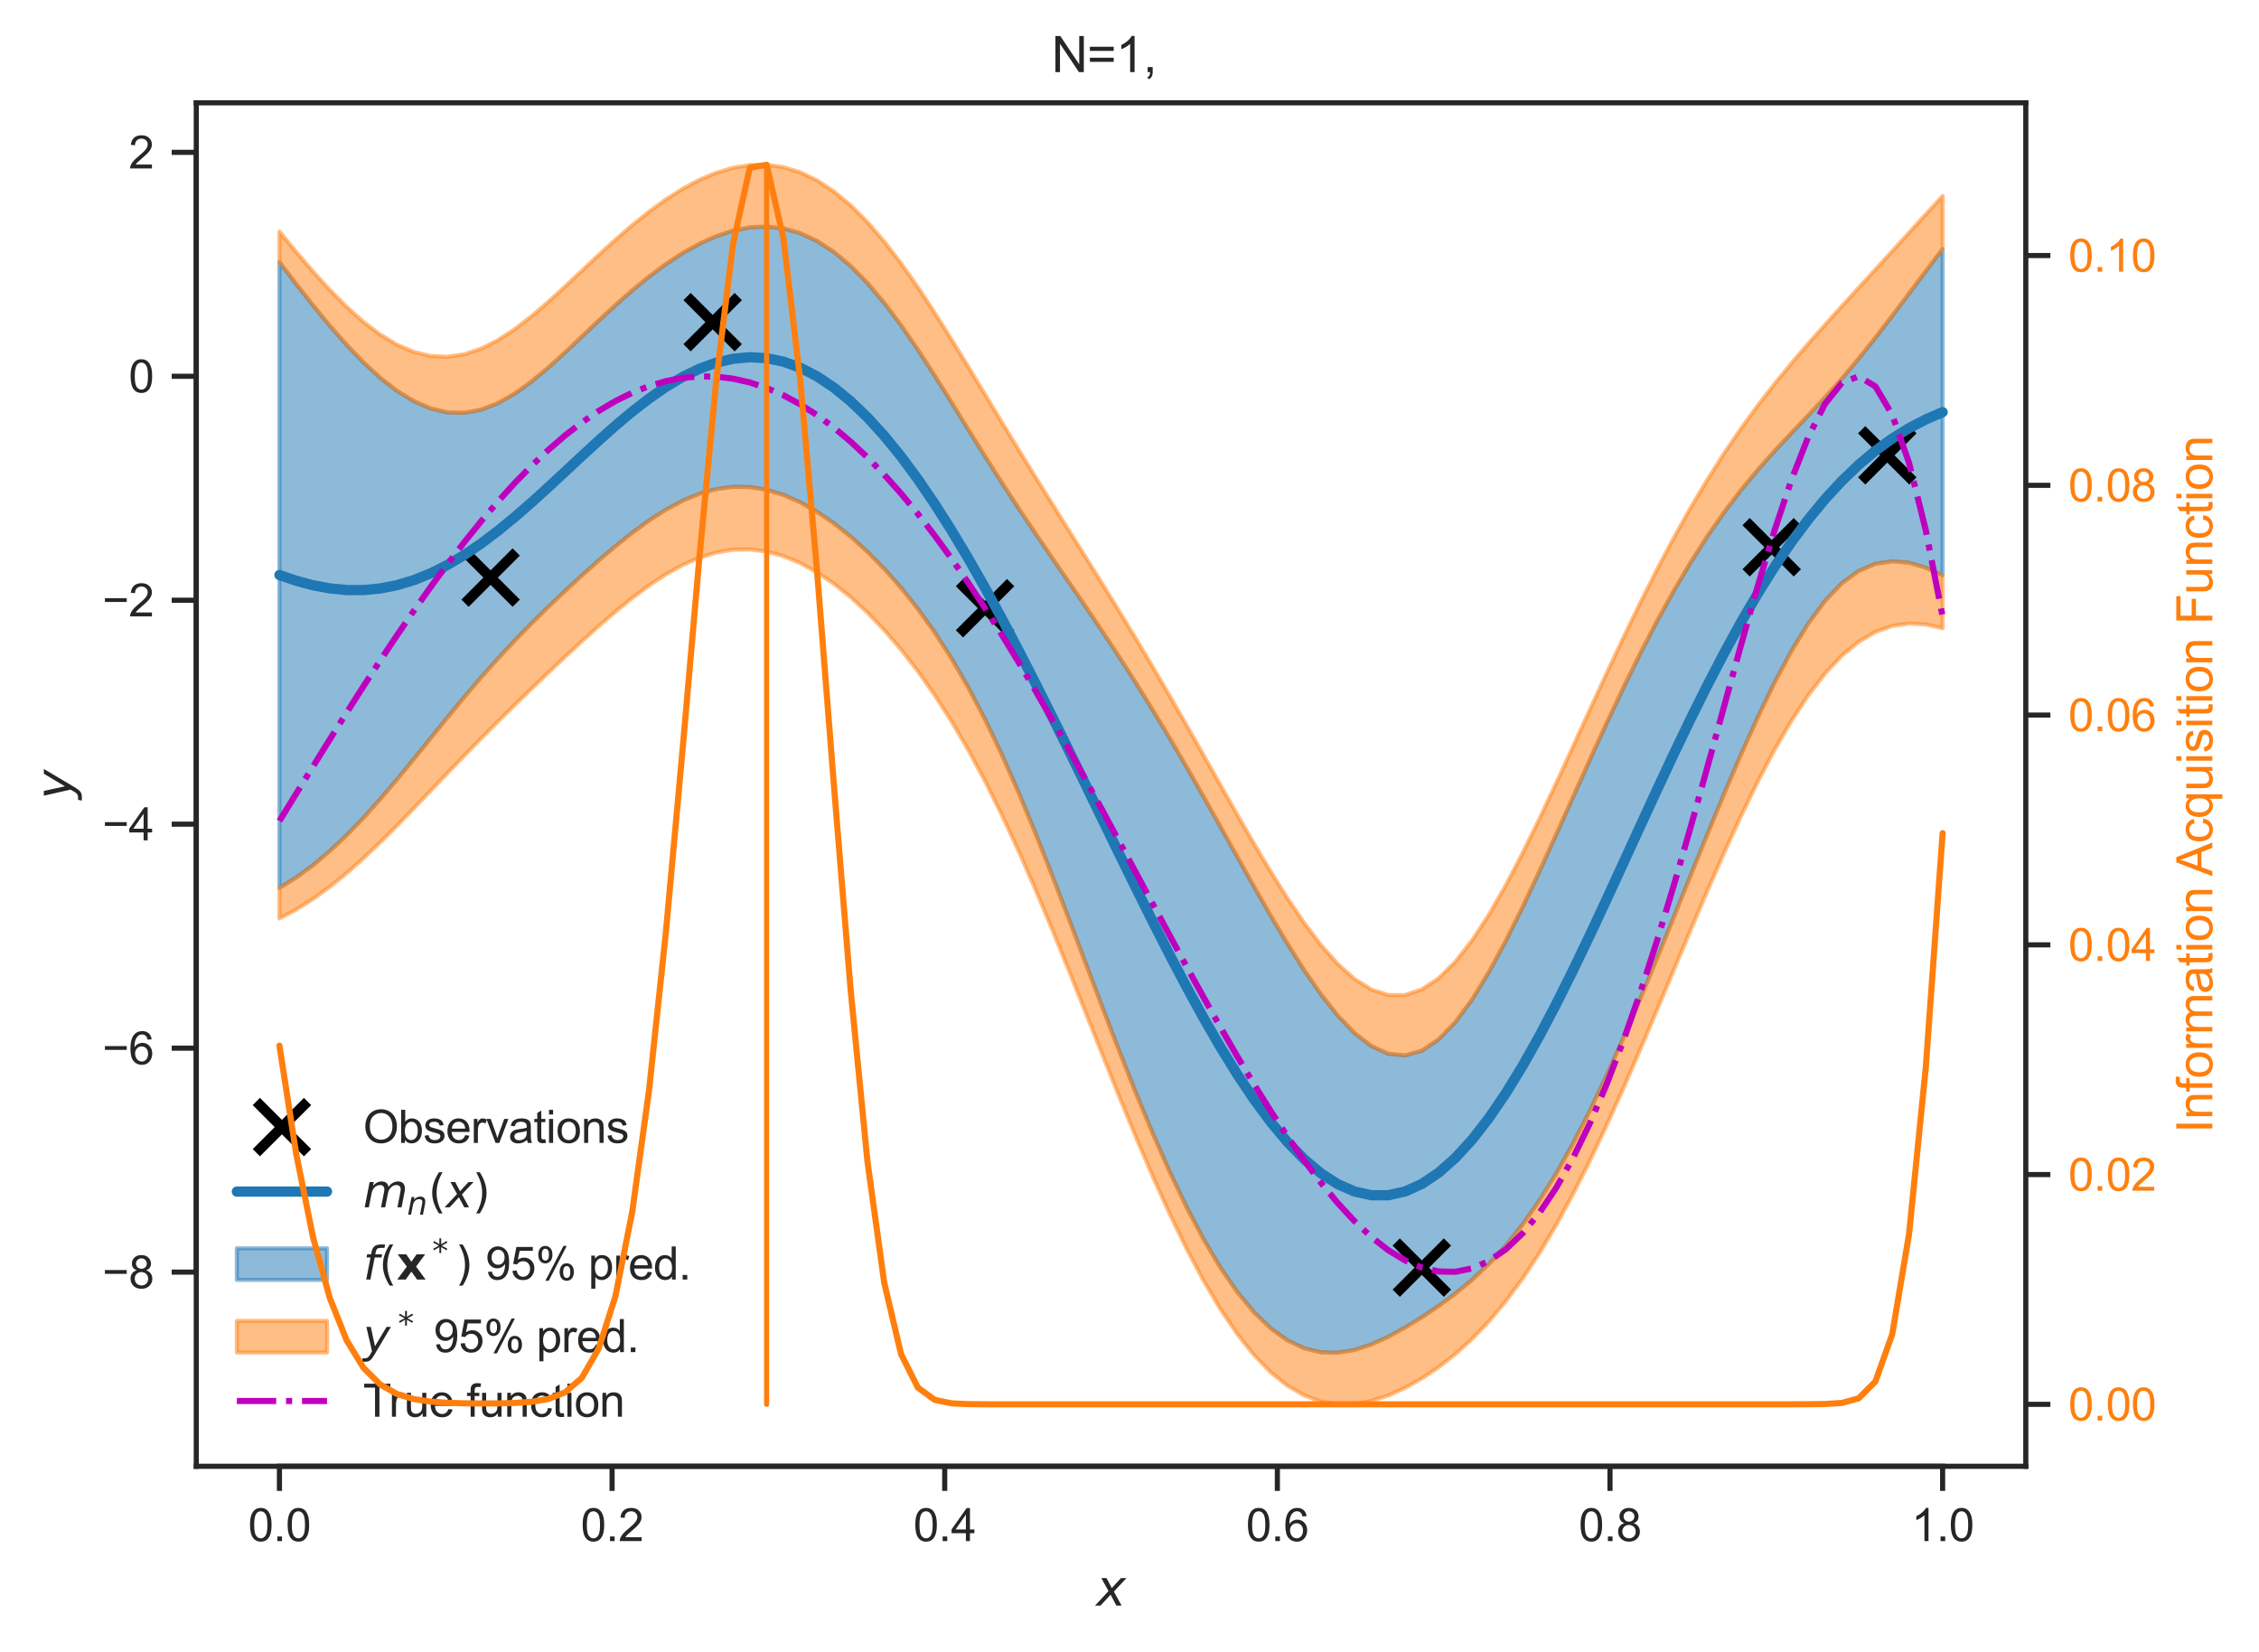 <?xml version="1.0" encoding="utf-8" standalone="no"?>
<!DOCTYPE svg PUBLIC "-//W3C//DTD SVG 1.1//EN"
  "http://www.w3.org/Graphics/SVG/1.1/DTD/svg11.dtd">
<svg xmlns:xlink="http://www.w3.org/1999/xlink" width="440.955pt" height="322.511pt" viewBox="0 0 440.955 322.511" xmlns="http://www.w3.org/2000/svg" version="1.1">
 <defs>
  <style type="text/css">*{stroke-linejoin: round; stroke-linecap: butt}</style>
 </defs>
 <g id="figure_1">
  <g id="patch_1">
   <path d="M 0 322.511 
L 440.955 322.511 
L 440.955 0 
L 0 0 
z
" style="fill: #ffffff"/>
  </g>
  <g id="axes_1">
   <g id="patch_2">
    <path d="M 38.313 286.183 
L 395.433 286.183 
L 395.433 20.072 
L 38.313 20.072 
z
" style="fill: #ffffff"/>
   </g>
   <g id="matplotlib.axis_1">
    <g id="xtick_1">
     <g id="line2d_1">
      <defs>
       <path id="me31b674ffe" d="M 0 0 
L 0 4.8 
" style="stroke: #262626"/>
      </defs>
      <g>
       <use xlink:href="#me31b674ffe" x="54.546" y="286.183" style="fill: #262626; stroke: #262626"/>
      </g>
     </g>
     <g id="text_1">
      <!-- 0.0 -->
      <g style="fill: #262626" transform="translate(48.43 300.782) scale(0.088 -0.088)">
       <defs>
        <path id="ArialMT-30" d="M 266 2259 
Q 266 3072 433 3567 
Q 600 4063 929 4331 
Q 1259 4600 1759 4600 
Q 2128 4600 2406 4451 
Q 2684 4303 2865 4023 
Q 3047 3744 3150 3342 
Q 3253 2941 3253 2259 
Q 3253 1453 3087 958 
Q 2922 463 2592 192 
Q 2263 -78 1759 -78 
Q 1097 -78 719 397 
Q 266 969 266 2259 
z
M 844 2259 
Q 844 1131 1108 757 
Q 1372 384 1759 384 
Q 2147 384 2411 759 
Q 2675 1134 2675 2259 
Q 2675 3391 2411 3762 
Q 2147 4134 1753 4134 
Q 1366 4134 1134 3806 
Q 844 3388 844 2259 
z
" transform="scale(0.016)"/>
        <path id="ArialMT-2e" d="M 581 0 
L 581 641 
L 1222 641 
L 1222 0 
L 581 0 
z
" transform="scale(0.016)"/>
       </defs>
       <use xlink:href="#ArialMT-30"/>
       <use xlink:href="#ArialMT-2e" x="55.615"/>
       <use xlink:href="#ArialMT-30" x="83.398"/>
      </g>
     </g>
    </g>
    <g id="xtick_2">
     <g id="line2d_2">
      <g>
       <use xlink:href="#me31b674ffe" x="119.477" y="286.183" style="fill: #262626; stroke: #262626"/>
      </g>
     </g>
     <g id="text_2">
      <!-- 0.2 -->
      <g style="fill: #262626" transform="translate(113.361 300.782) scale(0.088 -0.088)">
       <defs>
        <path id="ArialMT-32" d="M 3222 541 
L 3222 0 
L 194 0 
Q 188 203 259 391 
Q 375 700 629 1000 
Q 884 1300 1366 1694 
Q 2113 2306 2375 2664 
Q 2638 3022 2638 3341 
Q 2638 3675 2398 3904 
Q 2159 4134 1775 4134 
Q 1369 4134 1125 3890 
Q 881 3647 878 3216 
L 300 3275 
Q 359 3922 746 4261 
Q 1134 4600 1788 4600 
Q 2447 4600 2831 4234 
Q 3216 3869 3216 3328 
Q 3216 3053 3103 2787 
Q 2991 2522 2730 2228 
Q 2469 1934 1863 1422 
Q 1356 997 1212 845 
Q 1069 694 975 541 
L 3222 541 
z
" transform="scale(0.016)"/>
       </defs>
       <use xlink:href="#ArialMT-30"/>
       <use xlink:href="#ArialMT-2e" x="55.615"/>
       <use xlink:href="#ArialMT-32" x="83.398"/>
      </g>
     </g>
    </g>
    <g id="xtick_3">
     <g id="line2d_3">
      <g>
       <use xlink:href="#me31b674ffe" x="184.407" y="286.183" style="fill: #262626; stroke: #262626"/>
      </g>
     </g>
     <g id="text_3">
      <!-- 0.4 -->
      <g style="fill: #262626" transform="translate(178.291 300.782) scale(0.088 -0.088)">
       <defs>
        <path id="ArialMT-34" d="M 2069 0 
L 2069 1097 
L 81 1097 
L 81 1613 
L 2172 4581 
L 2631 4581 
L 2631 1613 
L 3250 1613 
L 3250 1097 
L 2631 1097 
L 2631 0 
L 2069 0 
z
M 2069 1613 
L 2069 3678 
L 634 1613 
L 2069 1613 
z
" transform="scale(0.016)"/>
       </defs>
       <use xlink:href="#ArialMT-30"/>
       <use xlink:href="#ArialMT-2e" x="55.615"/>
       <use xlink:href="#ArialMT-34" x="83.398"/>
      </g>
     </g>
    </g>
    <g id="xtick_4">
     <g id="line2d_4">
      <g>
       <use xlink:href="#me31b674ffe" x="249.338" y="286.183" style="fill: #262626; stroke: #262626"/>
      </g>
     </g>
     <g id="text_4">
      <!-- 0.6 -->
      <g style="fill: #262626" transform="translate(243.222 300.782) scale(0.088 -0.088)">
       <defs>
        <path id="ArialMT-36" d="M 3184 3459 
L 2625 3416 
Q 2550 3747 2413 3897 
Q 2184 4138 1850 4138 
Q 1581 4138 1378 3988 
Q 1113 3794 959 3422 
Q 806 3050 800 2363 
Q 1003 2672 1297 2822 
Q 1591 2972 1913 2972 
Q 2475 2972 2870 2558 
Q 3266 2144 3266 1488 
Q 3266 1056 3080 686 
Q 2894 316 2569 119 
Q 2244 -78 1831 -78 
Q 1128 -78 684 439 
Q 241 956 241 2144 
Q 241 3472 731 4075 
Q 1159 4600 1884 4600 
Q 2425 4600 2770 4297 
Q 3116 3994 3184 3459 
z
M 888 1484 
Q 888 1194 1011 928 
Q 1134 663 1356 523 
Q 1578 384 1822 384 
Q 2178 384 2434 671 
Q 2691 959 2691 1453 
Q 2691 1928 2437 2201 
Q 2184 2475 1800 2475 
Q 1419 2475 1153 2201 
Q 888 1928 888 1484 
z
" transform="scale(0.016)"/>
       </defs>
       <use xlink:href="#ArialMT-30"/>
       <use xlink:href="#ArialMT-2e" x="55.615"/>
       <use xlink:href="#ArialMT-36" x="83.398"/>
      </g>
     </g>
    </g>
    <g id="xtick_5">
     <g id="line2d_5">
      <g>
       <use xlink:href="#me31b674ffe" x="314.269" y="286.183" style="fill: #262626; stroke: #262626"/>
      </g>
     </g>
     <g id="text_5">
      <!-- 0.8 -->
      <g style="fill: #262626" transform="translate(308.153 300.782) scale(0.088 -0.088)">
       <defs>
        <path id="ArialMT-38" d="M 1131 2484 
Q 781 2613 612 2850 
Q 444 3088 444 3419 
Q 444 3919 803 4259 
Q 1163 4600 1759 4600 
Q 2359 4600 2725 4251 
Q 3091 3903 3091 3403 
Q 3091 3084 2923 2848 
Q 2756 2613 2416 2484 
Q 2838 2347 3058 2040 
Q 3278 1734 3278 1309 
Q 3278 722 2862 322 
Q 2447 -78 1769 -78 
Q 1091 -78 675 323 
Q 259 725 259 1325 
Q 259 1772 486 2073 
Q 713 2375 1131 2484 
z
M 1019 3438 
Q 1019 3113 1228 2906 
Q 1438 2700 1772 2700 
Q 2097 2700 2305 2904 
Q 2513 3109 2513 3406 
Q 2513 3716 2298 3927 
Q 2084 4138 1766 4138 
Q 1444 4138 1231 3931 
Q 1019 3725 1019 3438 
z
M 838 1322 
Q 838 1081 952 856 
Q 1066 631 1291 507 
Q 1516 384 1775 384 
Q 2178 384 2440 643 
Q 2703 903 2703 1303 
Q 2703 1709 2433 1975 
Q 2163 2241 1756 2241 
Q 1359 2241 1098 1978 
Q 838 1716 838 1322 
z
" transform="scale(0.016)"/>
       </defs>
       <use xlink:href="#ArialMT-30"/>
       <use xlink:href="#ArialMT-2e" x="55.615"/>
       <use xlink:href="#ArialMT-38" x="83.398"/>
      </g>
     </g>
    </g>
    <g id="xtick_6">
     <g id="line2d_6">
      <g>
       <use xlink:href="#me31b674ffe" x="379.2" y="286.183" style="fill: #262626; stroke: #262626"/>
      </g>
     </g>
     <g id="text_6">
      <!-- 1.0 -->
      <g style="fill: #262626" transform="translate(373.084 300.782) scale(0.088 -0.088)">
       <defs>
        <path id="ArialMT-31" d="M 2384 0 
L 1822 0 
L 1822 3584 
Q 1619 3391 1289 3197 
Q 959 3003 697 2906 
L 697 3450 
Q 1169 3672 1522 3987 
Q 1875 4303 2022 4600 
L 2384 4600 
L 2384 0 
z
" transform="scale(0.016)"/>
       </defs>
       <use xlink:href="#ArialMT-31"/>
       <use xlink:href="#ArialMT-2e" x="55.615"/>
       <use xlink:href="#ArialMT-30" x="83.398"/>
      </g>
     </g>
    </g>
    <g id="text_7">
     <!-- $x$ -->
     <g style="fill: #262626" transform="translate(213.993 313.403) scale(0.096 -0.096)">
      <defs>
       <path id="DejaVuSans-Oblique-78" d="M 3841 3500 
L 2234 1784 
L 3219 0 
L 2559 0 
L 1819 1388 
L 531 0 
L -166 0 
L 1556 1844 
L 641 3500 
L 1300 3500 
L 1972 2234 
L 3144 3500 
L 3841 3500 
z
" transform="scale(0.016)"/>
      </defs>
      <use xlink:href="#DejaVuSans-Oblique-78" transform="translate(0 0.312)"/>
     </g>
    </g>
   </g>
   <g id="matplotlib.axis_2">
    <g id="ytick_1">
     <g id="line2d_7">
      <defs>
       <path id="m7789e97da2" d="M 0 0 
L -4.8 0 
" style="stroke: #262626"/>
      </defs>
      <g>
       <use xlink:href="#m7789e97da2" x="38.313" y="248.28" style="fill: #262626; stroke: #262626"/>
      </g>
     </g>
     <g id="text_8">
      <!-- −8 -->
      <g style="fill: #262626" transform="translate(19.98 251.43) scale(0.088 -0.088)">
       <defs>
        <path id="ArialMT-2212" d="M 3381 1997 
L 356 1997 
L 356 2522 
L 3381 2522 
L 3381 1997 
z
" transform="scale(0.016)"/>
       </defs>
       <use xlink:href="#ArialMT-2212"/>
       <use xlink:href="#ArialMT-38" x="58.398"/>
      </g>
     </g>
    </g>
    <g id="ytick_2">
     <g id="line2d_8">
      <g>
       <use xlink:href="#m7789e97da2" x="38.313" y="204.57" style="fill: #262626; stroke: #262626"/>
      </g>
     </g>
     <g id="text_9">
      <!-- −6 -->
      <g style="fill: #262626" transform="translate(19.98 207.72) scale(0.088 -0.088)">
       <use xlink:href="#ArialMT-2212"/>
       <use xlink:href="#ArialMT-36" x="58.398"/>
      </g>
     </g>
    </g>
    <g id="ytick_3">
     <g id="line2d_9">
      <g>
       <use xlink:href="#m7789e97da2" x="38.313" y="160.86" style="fill: #262626; stroke: #262626"/>
      </g>
     </g>
     <g id="text_10">
      <!-- −4 -->
      <g style="fill: #262626" transform="translate(19.98 164.01) scale(0.088 -0.088)">
       <use xlink:href="#ArialMT-2212"/>
       <use xlink:href="#ArialMT-34" x="58.398"/>
      </g>
     </g>
    </g>
    <g id="ytick_4">
     <g id="line2d_10">
      <g>
       <use xlink:href="#m7789e97da2" x="38.313" y="117.15" style="fill: #262626; stroke: #262626"/>
      </g>
     </g>
     <g id="text_11">
      <!-- −2 -->
      <g style="fill: #262626" transform="translate(19.98 120.3) scale(0.088 -0.088)">
       <use xlink:href="#ArialMT-2212"/>
       <use xlink:href="#ArialMT-32" x="58.398"/>
      </g>
     </g>
    </g>
    <g id="ytick_5">
     <g id="line2d_11">
      <g>
       <use xlink:href="#m7789e97da2" x="38.313" y="73.44" style="fill: #262626; stroke: #262626"/>
      </g>
     </g>
     <g id="text_12">
      <!-- 0 -->
      <g style="fill: #262626" transform="translate(25.119 76.59) scale(0.088 -0.088)">
       <use xlink:href="#ArialMT-30"/>
      </g>
     </g>
    </g>
    <g id="ytick_6">
     <g id="line2d_12">
      <g>
       <use xlink:href="#m7789e97da2" x="38.313" y="29.73" style="fill: #262626; stroke: #262626"/>
      </g>
     </g>
     <g id="text_13">
      <!-- 2 -->
      <g style="fill: #262626" transform="translate(25.119 32.88) scale(0.088 -0.088)">
       <use xlink:href="#ArialMT-32"/>
      </g>
     </g>
    </g>
    <g id="text_14">
     <!-- $y$ -->
     <g style="fill: #262626" transform="translate(13.963 156.007) rotate(-90) scale(0.096 -0.096)">
      <defs>
       <path id="DejaVuSans-Oblique-79" d="M 1588 -325 
Q 1188 -997 936 -1164 
Q 684 -1331 294 -1331 
L -159 -1331 
L -63 -850 
L 269 -850 
Q 509 -850 678 -719 
Q 847 -588 1056 -206 
L 1234 128 
L 459 3500 
L 1069 3500 
L 1650 819 
L 3256 3500 
L 3859 3500 
L 1588 -325 
z
" transform="scale(0.016)"/>
      </defs>
      <use xlink:href="#DejaVuSans-Oblique-79" transform="translate(0 0.312)"/>
     </g>
    </g>
   </g>
   <g id="PolyCollection_1">
    <defs>
     <path id="m34537de628" d="M 54.546 -271.343 
L 54.546 -149.218 
L 57.825 -151.252 
L 61.104 -153.653 
L 64.384 -156.41 
L 67.663 -159.501 
L 70.942 -162.892 
L 74.222 -166.54 
L 77.501 -170.39 
L 80.78 -174.376 
L 84.06 -178.429 
L 87.339 -182.475 
L 90.618 -186.446 
L 93.898 -190.287 
L 97.177 -193.968 
L 100.456 -197.479 
L 103.736 -200.834 
L 107.015 -204.058 
L 110.294 -207.174 
L 113.574 -210.195 
L 116.853 -213.114 
L 120.132 -215.905 
L 123.412 -218.526 
L 126.691 -220.922 
L 129.97 -223.031 
L 133.25 -224.791 
L 136.529 -226.148 
L 139.808 -227.059 
L 143.088 -227.496 
L 146.367 -227.447 
L 149.646 -226.917 
L 152.926 -225.921 
L 156.205 -224.484 
L 159.484 -222.634 
L 162.764 -220.395 
L 166.043 -217.79 
L 169.322 -214.828 
L 172.602 -211.507 
L 175.881 -207.808 
L 179.16 -203.697 
L 182.44 -199.125 
L 185.719 -194.036 
L 188.998 -188.377 
L 192.278 -182.117 
L 195.557 -175.254 
L 198.837 -167.829 
L 202.116 -159.919 
L 205.395 -151.632 
L 208.675 -143.095 
L 211.954 -134.438 
L 215.233 -125.795 
L 218.513 -117.292 
L 221.792 -109.047 
L 225.071 -101.171 
L 228.351 -93.763 
L 231.63 -86.913 
L 234.909 -80.696 
L 238.189 -75.179 
L 241.468 -70.413 
L 244.747 -66.436 
L 248.027 -63.268 
L 251.306 -60.916 
L 254.585 -59.364 
L 257.865 -58.578 
L 261.144 -58.499 
L 264.423 -59.048 
L 267.703 -60.124 
L 270.982 -61.613 
L 274.261 -63.405 
L 277.541 -65.42 
L 280.82 -67.625 
L 284.099 -70.047 
L 287.379 -72.759 
L 290.658 -75.854 
L 293.937 -79.419 
L 297.217 -83.524 
L 300.496 -88.208 
L 303.775 -93.484 
L 307.055 -99.339 
L 310.334 -105.737 
L 313.613 -112.624 
L 316.893 -119.933 
L 320.172 -127.582 
L 323.451 -135.482 
L 326.731 -143.539 
L 330.01 -151.653 
L 333.289 -159.72 
L 336.569 -167.635 
L 339.848 -175.287 
L 343.127 -182.559 
L 346.407 -189.327 
L 349.686 -195.456 
L 352.965 -200.806 
L 356.245 -205.245 
L 359.524 -208.679 
L 362.803 -211.077 
L 366.083 -212.476 
L 369.362 -212.969 
L 372.641 -212.677 
L 375.921 -211.721 
L 379.2 -210.214 
L 379.2 -273.924 
L 379.2 -273.924 
L 375.921 -269.587 
L 372.641 -265.216 
L 369.362 -260.865 
L 366.083 -256.603 
L 362.803 -252.5 
L 359.524 -248.608 
L 356.245 -244.935 
L 352.965 -241.43 
L 349.686 -237.988 
L 346.407 -234.487 
L 343.127 -230.808 
L 339.848 -226.853 
L 336.569 -222.552 
L 333.289 -217.857 
L 330.01 -212.747 
L 326.731 -207.214 
L 323.451 -201.273 
L 320.172 -194.951 
L 316.893 -188.292 
L 313.613 -181.353 
L 310.334 -174.205 
L 307.055 -166.936 
L 303.775 -159.645 
L 300.496 -152.447 
L 297.217 -145.474 
L 293.937 -138.875 
L 290.658 -132.813 
L 287.379 -127.466 
L 284.099 -123.018 
L 280.82 -119.635 
L 277.541 -117.45 
L 274.261 -116.525 
L 270.982 -116.848 
L 267.703 -118.336 
L 264.423 -120.86 
L 261.144 -124.271 
L 257.865 -128.413 
L 254.585 -133.141 
L 251.306 -138.316 
L 248.027 -143.817 
L 244.747 -149.532 
L 241.468 -155.363 
L 238.189 -161.227 
L 234.909 -167.055 
L 231.63 -172.791 
L 228.351 -178.394 
L 225.071 -183.84 
L 221.792 -189.117 
L 218.513 -194.23 
L 215.233 -199.197 
L 211.954 -204.05 
L 208.675 -208.832 
L 205.395 -213.596 
L 202.116 -218.397 
L 198.837 -223.287 
L 195.557 -228.301 
L 192.278 -233.448 
L 188.998 -238.699 
L 185.719 -243.988 
L 182.44 -249.215 
L 179.16 -254.267 
L 175.881 -259.027 
L 172.602 -263.39 
L 169.322 -267.27 
L 166.043 -270.602 
L 162.764 -273.344 
L 159.484 -275.477 
L 156.205 -277 
L 152.926 -277.929 
L 149.646 -278.294 
L 146.367 -278.133 
L 143.088 -277.49 
L 139.808 -276.409 
L 136.529 -274.934 
L 133.25 -273.103 
L 129.97 -270.952 
L 126.691 -268.517 
L 123.412 -265.833 
L 120.132 -262.947 
L 116.853 -259.915 
L 113.574 -256.808 
L 110.294 -253.716 
L 107.015 -250.747 
L 103.736 -248.022 
L 100.456 -245.67 
L 97.177 -243.812 
L 93.898 -242.545 
L 90.618 -241.938 
L 87.339 -242.021 
L 84.06 -242.787 
L 80.78 -244.204 
L 77.501 -246.22 
L 74.222 -248.772 
L 70.942 -251.789 
L 67.663 -255.199 
L 64.384 -258.929 
L 61.104 -262.908 
L 57.825 -267.067 
L 54.546 -271.343 
z
" style="stroke: #1f77b4; stroke-opacity: 0.5; stroke-width: 0.8"/>
    </defs>
    <g clip-path="url(#pe29ab7b845)">
     <use xlink:href="#m34537de628" x="0" y="322.511" style="fill: #1f77b4; fill-opacity: 0.5; stroke: #1f77b4; stroke-opacity: 0.5; stroke-width: 0.8"/>
    </g>
   </g>
   <g id="PolyCollection_2">
    <defs>
     <path id="m3f9d63df68" d="M 54.546 -149.218 
L 54.546 -143.252 
L 57.825 -144.992 
L 61.104 -147.056 
L 64.384 -149.431 
L 67.663 -152.089 
L 70.942 -154.996 
L 74.222 -158.111 
L 77.501 -161.382 
L 80.78 -164.757 
L 84.06 -168.185 
L 87.339 -171.619 
L 90.618 -175.024 
L 93.898 -178.378 
L 97.177 -181.67 
L 100.456 -184.902 
L 103.736 -188.084 
L 107.015 -191.219 
L 110.294 -194.31 
L 113.574 -197.343 
L 116.853 -200.295 
L 120.132 -203.129 
L 123.412 -205.797 
L 126.691 -208.243 
L 129.97 -210.408 
L 133.25 -212.236 
L 136.529 -213.673 
L 139.808 -214.679 
L 143.088 -215.223 
L 146.367 -215.287 
L 149.646 -214.868 
L 152.926 -213.972 
L 156.205 -212.615 
L 159.484 -210.815 
L 162.764 -208.593 
L 166.043 -205.966 
L 169.322 -202.947 
L 172.602 -199.538 
L 175.881 -195.734 
L 179.16 -191.518 
L 182.44 -186.867 
L 185.719 -181.755 
L 188.998 -176.158 
L 192.278 -170.061 
L 195.557 -163.467 
L 198.837 -156.402 
L 202.116 -148.919 
L 205.395 -141.092 
L 208.675 -133.015 
L 211.954 -124.796 
L 215.233 -116.548 
L 218.513 -108.389 
L 221.792 -100.43 
L 225.071 -92.779 
L 228.351 -85.534 
L 231.63 -78.783 
L 234.909 -72.605 
L 238.189 -67.063 
L 241.468 -62.209 
L 244.747 -58.079 
L 248.027 -54.693 
L 251.306 -52.056 
L 254.585 -50.155 
L 257.865 -48.959 
L 261.144 -48.423 
L 264.423 -48.489 
L 267.703 -49.088 
L 270.982 -50.154 
L 274.261 -51.629 
L 277.541 -53.474 
L 280.82 -55.676 
L 284.099 -58.248 
L 287.379 -61.223 
L 290.658 -64.643 
L 293.937 -68.552 
L 297.217 -72.982 
L 300.496 -77.95 
L 303.775 -83.454 
L 307.055 -89.473 
L 310.334 -95.969 
L 313.613 -102.885 
L 316.893 -110.152 
L 320.172 -117.69 
L 323.451 -125.408 
L 326.731 -133.212 
L 330.01 -141.001 
L 333.289 -148.674 
L 336.569 -156.129 
L 339.848 -163.268 
L 343.127 -169.993 
L 346.407 -176.213 
L 349.686 -181.844 
L 352.965 -186.813 
L 356.245 -191.06 
L 359.524 -194.544 
L 362.803 -197.245 
L 366.083 -199.169 
L 369.362 -200.342 
L 372.641 -200.811 
L 375.921 -200.637 
L 379.2 -199.891 
L 379.2 -210.214 
L 379.2 -210.214 
L 375.921 -211.721 
L 372.641 -212.677 
L 369.362 -212.969 
L 366.083 -212.476 
L 362.803 -211.077 
L 359.524 -208.679 
L 356.245 -205.245 
L 352.965 -200.806 
L 349.686 -195.456 
L 346.407 -189.327 
L 343.127 -182.559 
L 339.848 -175.287 
L 336.569 -167.635 
L 333.289 -159.72 
L 330.01 -151.653 
L 326.731 -143.539 
L 323.451 -135.482 
L 320.172 -127.582 
L 316.893 -119.933 
L 313.613 -112.624 
L 310.334 -105.737 
L 307.055 -99.339 
L 303.775 -93.484 
L 300.496 -88.208 
L 297.217 -83.524 
L 293.937 -79.419 
L 290.658 -75.854 
L 287.379 -72.759 
L 284.099 -70.047 
L 280.82 -67.625 
L 277.541 -65.42 
L 274.261 -63.405 
L 270.982 -61.613 
L 267.703 -60.124 
L 264.423 -59.048 
L 261.144 -58.499 
L 257.865 -58.578 
L 254.585 -59.364 
L 251.306 -60.916 
L 248.027 -63.268 
L 244.747 -66.436 
L 241.468 -70.413 
L 238.189 -75.179 
L 234.909 -80.696 
L 231.63 -86.913 
L 228.351 -93.763 
L 225.071 -101.171 
L 221.792 -109.047 
L 218.513 -117.292 
L 215.233 -125.795 
L 211.954 -134.438 
L 208.675 -143.095 
L 205.395 -151.632 
L 202.116 -159.919 
L 198.837 -167.829 
L 195.557 -175.254 
L 192.278 -182.117 
L 188.998 -188.377 
L 185.719 -194.036 
L 182.44 -199.125 
L 179.16 -203.697 
L 175.881 -207.808 
L 172.602 -211.507 
L 169.322 -214.828 
L 166.043 -217.79 
L 162.764 -220.395 
L 159.484 -222.634 
L 156.205 -224.484 
L 152.926 -225.921 
L 149.646 -226.917 
L 146.367 -227.447 
L 143.088 -227.496 
L 139.808 -227.059 
L 136.529 -226.148 
L 133.25 -224.791 
L 129.97 -223.031 
L 126.691 -220.922 
L 123.412 -218.526 
L 120.132 -215.905 
L 116.853 -213.114 
L 113.574 -210.195 
L 110.294 -207.174 
L 107.015 -204.058 
L 103.736 -200.834 
L 100.456 -197.479 
L 97.177 -193.968 
L 93.898 -190.287 
L 90.618 -186.446 
L 87.339 -182.475 
L 84.06 -178.429 
L 80.78 -174.376 
L 77.501 -170.39 
L 74.222 -166.54 
L 70.942 -162.892 
L 67.663 -159.501 
L 64.384 -156.41 
L 61.104 -153.653 
L 57.825 -151.252 
L 54.546 -149.218 
z
" style="stroke: #ff7f0e; stroke-opacity: 0.5; stroke-width: 0.8"/>
    </defs>
    <g clip-path="url(#pe29ab7b845)">
     <use xlink:href="#m3f9d63df68" x="0" y="322.511" style="fill: #ff7f0e; fill-opacity: 0.5; stroke: #ff7f0e; stroke-opacity: 0.5; stroke-width: 0.8"/>
    </g>
   </g>
   <g id="PolyCollection_3">
    <defs>
     <path id="mb3bd473d78" d="M 54.546 -277.309 
L 54.546 -271.343 
L 57.825 -267.067 
L 61.104 -262.908 
L 64.384 -258.929 
L 67.663 -255.199 
L 70.942 -251.789 
L 74.222 -248.772 
L 77.501 -246.22 
L 80.78 -244.204 
L 84.06 -242.787 
L 87.339 -242.021 
L 90.618 -241.938 
L 93.898 -242.545 
L 97.177 -243.812 
L 100.456 -245.67 
L 103.736 -248.022 
L 107.015 -250.747 
L 110.294 -253.716 
L 113.574 -256.808 
L 116.853 -259.915 
L 120.132 -262.947 
L 123.412 -265.833 
L 126.691 -268.517 
L 129.97 -270.952 
L 133.25 -273.103 
L 136.529 -274.934 
L 139.808 -276.409 
L 143.088 -277.49 
L 146.367 -278.133 
L 149.646 -278.294 
L 152.926 -277.929 
L 156.205 -277 
L 159.484 -275.477 
L 162.764 -273.344 
L 166.043 -270.602 
L 169.322 -267.27 
L 172.602 -263.39 
L 175.881 -259.027 
L 179.16 -254.267 
L 182.44 -249.215 
L 185.719 -243.988 
L 188.998 -238.699 
L 192.278 -233.448 
L 195.557 -228.301 
L 198.837 -223.287 
L 202.116 -218.397 
L 205.395 -213.596 
L 208.675 -208.832 
L 211.954 -204.05 
L 215.233 -199.197 
L 218.513 -194.23 
L 221.792 -189.117 
L 225.071 -183.84 
L 228.351 -178.394 
L 231.63 -172.791 
L 234.909 -167.055 
L 238.189 -161.227 
L 241.468 -155.363 
L 244.747 -149.532 
L 248.027 -143.817 
L 251.306 -138.316 
L 254.585 -133.141 
L 257.865 -128.413 
L 261.144 -124.271 
L 264.423 -120.86 
L 267.703 -118.336 
L 270.982 -116.848 
L 274.261 -116.525 
L 277.541 -117.45 
L 280.82 -119.635 
L 284.099 -123.018 
L 287.379 -127.466 
L 290.658 -132.813 
L 293.937 -138.875 
L 297.217 -145.474 
L 300.496 -152.447 
L 303.775 -159.645 
L 307.055 -166.936 
L 310.334 -174.205 
L 313.613 -181.353 
L 316.893 -188.292 
L 320.172 -194.951 
L 323.451 -201.273 
L 326.731 -207.214 
L 330.01 -212.747 
L 333.289 -217.857 
L 336.569 -222.552 
L 339.848 -226.853 
L 343.127 -230.808 
L 346.407 -234.487 
L 349.686 -237.988 
L 352.965 -241.43 
L 356.245 -244.935 
L 359.524 -248.608 
L 362.803 -252.5 
L 366.083 -256.603 
L 369.362 -260.865 
L 372.641 -265.216 
L 375.921 -269.587 
L 379.2 -273.924 
L 379.2 -284.247 
L 379.2 -284.247 
L 375.921 -280.671 
L 372.641 -277.082 
L 369.362 -273.492 
L 366.083 -269.909 
L 362.803 -266.331 
L 359.524 -262.744 
L 356.245 -259.121 
L 352.965 -255.422 
L 349.686 -251.6 
L 346.407 -247.602 
L 343.127 -243.374 
L 339.848 -238.872 
L 336.569 -234.057 
L 333.289 -228.904 
L 330.01 -223.399 
L 326.731 -217.541 
L 323.451 -211.347 
L 320.172 -204.843 
L 316.893 -198.072 
L 313.613 -191.092 
L 310.334 -183.974 
L 307.055 -176.802 
L 303.775 -169.675 
L 300.496 -162.705 
L 297.217 -156.016 
L 293.937 -149.742 
L 290.658 -144.024 
L 287.379 -139.003 
L 284.099 -134.817 
L 280.82 -131.584 
L 277.541 -129.395 
L 274.261 -128.301 
L 270.982 -128.307 
L 267.703 -129.372 
L 264.423 -131.42 
L 261.144 -134.346 
L 257.865 -138.032 
L 254.585 -142.35 
L 251.306 -147.176 
L 248.027 -152.392 
L 244.747 -157.888 
L 241.468 -163.567 
L 238.189 -169.343 
L 234.909 -175.146 
L 231.63 -180.92 
L 228.351 -186.624 
L 225.071 -192.232 
L 221.792 -197.734 
L 218.513 -203.133 
L 215.233 -208.444 
L 211.954 -213.693 
L 208.675 -218.912 
L 205.395 -224.137 
L 202.116 -229.397 
L 198.837 -234.713 
L 195.557 -240.088 
L 192.278 -245.504 
L 188.998 -250.919 
L 185.719 -256.268 
L 182.44 -261.473 
L 179.16 -266.446 
L 175.881 -271.102 
L 172.602 -275.359 
L 169.322 -279.151 
L 166.043 -282.425 
L 162.764 -285.147 
L 159.484 -287.296 
L 156.205 -288.87 
L 152.926 -289.879 
L 149.646 -290.343 
L 146.367 -290.294 
L 143.088 -289.763 
L 139.808 -288.789 
L 136.529 -287.409 
L 133.25 -285.658 
L 129.97 -283.575 
L 126.691 -281.196 
L 123.412 -278.563 
L 120.132 -275.723 
L 116.853 -272.733 
L 113.574 -269.659 
L 110.294 -266.58 
L 107.015 -263.585 
L 103.736 -260.772 
L 100.456 -258.247 
L 97.177 -256.11 
L 93.898 -254.455 
L 90.618 -253.36 
L 87.339 -252.876 
L 84.06 -253.031 
L 80.78 -253.823 
L 77.501 -255.228 
L 74.222 -257.201 
L 70.942 -259.684 
L 67.663 -262.611 
L 64.384 -265.908 
L 61.104 -269.505 
L 57.825 -273.328 
L 54.546 -277.309 
z
" style="stroke: #ff7f0e; stroke-opacity: 0.5; stroke-width: 0.8"/>
    </defs>
    <g clip-path="url(#pe29ab7b845)">
     <use xlink:href="#mb3bd473d78" x="0" y="322.511" style="fill: #ff7f0e; fill-opacity: 0.5; stroke: #ff7f0e; stroke-opacity: 0.5; stroke-width: 0.8"/>
    </g>
   </g>
   <g id="line2d_13">
    <defs>
     <path id="mdd5729de50" d="M -5 5 
L 5 -5 
M -5 -5 
L 5 5 
" style="stroke: #000000; stroke-width: 2"/>
    </defs>
    <g clip-path="url(#pe29ab7b845)">
     <use xlink:href="#mdd5729de50" x="95.767" y="112.731" style="stroke: #000000; stroke-width: 2"/>
     <use xlink:href="#mdd5729de50" x="368.395" y="88.868" style="stroke: #000000; stroke-width: 2"/>
     <use xlink:href="#mdd5729de50" x="139.11" y="62.875" style="stroke: #000000; stroke-width: 2"/>
     <use xlink:href="#mdd5729de50" x="345.838" y="106.806" style="stroke: #000000; stroke-width: 2"/>
     <use xlink:href="#mdd5729de50" x="192.278" y="118.709" style="stroke: #000000; stroke-width: 2"/>
     <use xlink:href="#mdd5729de50" x="277.541" y="247.406" style="stroke: #000000; stroke-width: 2"/>
    </g>
   </g>
   <g id="line2d_14">
    <path d="M 54.546 112.231 
L 57.825 113.351 
L 61.104 114.23 
L 64.384 114.841 
L 67.663 115.161 
L 70.942 115.17 
L 74.222 114.855 
L 77.501 114.206 
L 80.78 113.221 
L 84.06 111.903 
L 87.339 110.263 
L 90.618 108.319 
L 93.898 106.095 
L 97.177 103.621 
L 100.456 100.936 
L 103.736 98.083 
L 107.015 95.109 
L 110.294 92.066 
L 113.574 89.01 
L 116.853 85.997 
L 120.132 83.085 
L 123.412 80.331 
L 126.691 77.792 
L 129.97 75.519 
L 133.25 73.564 
L 136.529 71.97 
L 139.808 70.777 
L 143.088 70.018 
L 146.367 69.721 
L 149.646 69.905 
L 152.926 70.585 
L 156.205 71.769 
L 159.484 73.455 
L 162.764 75.641 
L 166.043 78.315 
L 169.322 81.462 
L 172.602 85.062 
L 175.881 89.093 
L 179.16 93.529 
L 182.44 98.341 
L 185.719 103.499 
L 188.998 108.973 
L 192.278 114.729 
L 195.557 120.733 
L 198.837 126.953 
L 202.116 133.353 
L 205.395 139.897 
L 208.675 146.547 
L 211.954 153.267 
L 215.233 160.015 
L 218.513 166.75 
L 221.792 173.429 
L 225.071 180.005 
L 228.351 186.432 
L 231.63 192.659 
L 234.909 198.635 
L 238.189 204.308 
L 241.468 209.623 
L 244.747 214.527 
L 248.027 218.968 
L 251.306 222.895 
L 254.585 226.259 
L 257.865 229.016 
L 261.144 231.126 
L 264.423 232.557 
L 267.703 233.281 
L 270.982 233.281 
L 274.261 232.546 
L 277.541 231.076 
L 280.82 228.881 
L 284.099 225.978 
L 287.379 222.398 
L 290.658 218.177 
L 293.937 213.364 
L 297.217 208.012 
L 300.496 202.183 
L 303.775 195.947 
L 307.055 189.373 
L 310.334 182.54 
L 313.613 175.522 
L 316.893 168.398 
L 320.172 161.244 
L 323.451 154.133 
L 326.731 147.134 
L 330.01 140.311 
L 333.289 133.722 
L 336.569 127.418 
L 339.848 121.441 
L 343.127 115.827 
L 346.407 110.604 
L 349.686 105.789 
L 352.965 101.393 
L 356.245 97.421 
L 359.524 93.867 
L 362.803 90.723 
L 366.083 87.972 
L 369.362 85.594 
L 372.641 83.564 
L 375.921 81.857 
L 379.2 80.442 
" clip-path="url(#pe29ab7b845)" style="fill: none; stroke: #1f77b4; stroke-width: 2; stroke-linecap: round"/>
   </g>
   <g id="line2d_15">
    <path d="M 54.546 160.223 
L 57.825 154.889 
L 61.104 149.576 
L 64.384 144.302 
L 67.663 139.087 
L 70.942 133.95 
L 74.222 128.911 
L 77.501 123.989 
L 80.78 119.203 
L 84.06 114.569 
L 87.339 110.106 
L 90.618 105.832 
L 93.898 101.761 
L 97.177 97.911 
L 100.456 94.295 
L 103.736 90.929 
L 107.015 87.826 
L 110.294 84.998 
L 113.574 82.456 
L 116.853 80.212 
L 120.132 78.276 
L 123.412 76.655 
L 126.691 75.357 
L 129.97 74.389 
L 133.25 73.756 
L 136.529 73.462 
L 139.808 73.511 
L 143.088 73.904 
L 146.367 74.642 
L 149.646 75.724 
L 152.926 77.149 
L 156.205 78.914 
L 159.484 81.014 
L 162.764 83.445 
L 166.043 86.199 
L 169.322 89.27 
L 172.602 92.648 
L 175.881 96.322 
L 179.16 100.282 
L 182.44 104.515 
L 185.719 109.007 
L 188.998 113.744 
L 192.278 118.709 
L 195.557 123.885 
L 198.837 129.253 
L 202.116 134.795 
L 205.395 140.489 
L 208.675 146.313 
L 211.954 152.245 
L 215.233 158.26 
L 218.513 164.334 
L 221.792 170.439 
L 225.071 176.547 
L 228.351 182.63 
L 231.63 188.658 
L 234.909 194.6 
L 238.189 200.422 
L 241.468 206.091 
L 244.747 211.571 
L 248.027 216.827 
L 251.306 221.82 
L 254.585 226.511 
L 257.865 230.861 
L 261.144 234.829 
L 264.423 238.37 
L 267.703 241.443 
L 270.982 244.004 
L 274.261 246.006 
L 277.541 247.406 
L 280.82 248.158 
L 284.099 248.219 
L 287.379 247.544 
L 290.658 246.092 
L 293.937 243.826 
L 297.217 240.709 
L 300.496 236.713 
L 303.775 231.815 
L 307.055 226 
L 310.334 219.267 
L 313.613 211.623 
L 316.893 203.097 
L 320.172 193.732 
L 323.451 183.598 
L 326.731 172.79 
L 330.01 161.433 
L 333.289 149.689 
L 336.569 137.757 
L 339.848 125.878 
L 343.127 114.339 
L 346.407 103.469 
L 349.686 93.645 
L 352.965 85.281 
L 356.245 78.821 
L 359.524 74.727 
L 362.803 73.452 
L 366.083 75.417 
L 369.362 80.966 
L 372.641 90.32 
L 375.921 103.519 
L 379.2 120.356 
" clip-path="url(#pe29ab7b845)" style="fill: none; stroke-dasharray: 7.68,1.92,1.2,1.92; stroke-dashoffset: 0; stroke: #bf00bf; stroke-width: 1.2"/>
   </g>
   <g id="patch_3">
    <path d="M 38.313 248.28 
L 38.313 29.73 
" style="fill: none; stroke: #262626; stroke-linejoin: miter; stroke-linecap: square"/>
   </g>
   <g id="patch_4">
    <path d="M 54.546 286.183 
L 379.2 286.183 
" style="fill: none; stroke: #262626; stroke-linejoin: miter; stroke-linecap: square"/>
   </g>
   <g id="text_15">
    <!-- N=1,  -->
    <g style="fill: #262626" transform="translate(205.267 14.072) scale(0.096 -0.096)">
     <defs>
      <path id="ArialMT-4e" d="M 488 0 
L 488 4581 
L 1109 4581 
L 3516 984 
L 3516 4581 
L 4097 4581 
L 4097 0 
L 3475 0 
L 1069 3600 
L 1069 0 
L 488 0 
z
" transform="scale(0.016)"/>
      <path id="ArialMT-3d" d="M 3381 2694 
L 356 2694 
L 356 3219 
L 3381 3219 
L 3381 2694 
z
M 3381 1303 
L 356 1303 
L 356 1828 
L 3381 1828 
L 3381 1303 
z
" transform="scale(0.016)"/>
      <path id="ArialMT-2c" d="M 569 0 
L 569 641 
L 1209 641 
L 1209 0 
Q 1209 -353 1084 -570 
Q 959 -788 688 -906 
L 531 -666 
Q 709 -588 793 -436 
Q 878 -284 888 0 
L 569 0 
z
" transform="scale(0.016)"/>
      <path id="ArialMT-20" transform="scale(0.016)"/>
     </defs>
     <use xlink:href="#ArialMT-4e"/>
     <use xlink:href="#ArialMT-3d" x="72.217"/>
     <use xlink:href="#ArialMT-31" x="130.615"/>
     <use xlink:href="#ArialMT-2c" x="186.23"/>
     <use xlink:href="#ArialMT-20" x="214.014"/>
    </g>
   </g>
   <g id="legend_1">
    <g id="line2d_16">
     <g>
      <use xlink:href="#mdd5729de50" x="55.033" y="219.979" style="stroke: #000000; stroke-width: 2"/>
     </g>
    </g>
    <g id="text_16">
     <!-- Observations -->
     <g style="fill: #262626" transform="translate(70.873 223.059) scale(0.088 -0.088)">
      <defs>
       <path id="ArialMT-4f" d="M 309 2231 
Q 309 3372 921 4017 
Q 1534 4663 2503 4663 
Q 3138 4663 3647 4359 
Q 4156 4056 4423 3514 
Q 4691 2972 4691 2284 
Q 4691 1588 4409 1038 
Q 4128 488 3612 205 
Q 3097 -78 2500 -78 
Q 1853 -78 1343 234 
Q 834 547 571 1087 
Q 309 1628 309 2231 
z
M 934 2222 
Q 934 1394 1379 917 
Q 1825 441 2497 441 
Q 3181 441 3623 922 
Q 4066 1403 4066 2288 
Q 4066 2847 3877 3264 
Q 3688 3681 3323 3911 
Q 2959 4141 2506 4141 
Q 1863 4141 1398 3698 
Q 934 3256 934 2222 
z
" transform="scale(0.016)"/>
       <path id="ArialMT-62" d="M 941 0 
L 419 0 
L 419 4581 
L 981 4581 
L 981 2947 
Q 1338 3394 1891 3394 
Q 2197 3394 2470 3270 
Q 2744 3147 2920 2923 
Q 3097 2700 3197 2384 
Q 3297 2069 3297 1709 
Q 3297 856 2875 390 
Q 2453 -75 1863 -75 
Q 1275 -75 941 416 
L 941 0 
z
M 934 1684 
Q 934 1088 1097 822 
Q 1363 388 1816 388 
Q 2184 388 2453 708 
Q 2722 1028 2722 1663 
Q 2722 2313 2464 2622 
Q 2206 2931 1841 2931 
Q 1472 2931 1203 2611 
Q 934 2291 934 1684 
z
" transform="scale(0.016)"/>
       <path id="ArialMT-73" d="M 197 991 
L 753 1078 
Q 800 744 1014 566 
Q 1228 388 1613 388 
Q 2000 388 2187 545 
Q 2375 703 2375 916 
Q 2375 1106 2209 1216 
Q 2094 1291 1634 1406 
Q 1016 1563 777 1677 
Q 538 1791 414 1992 
Q 291 2194 291 2438 
Q 291 2659 392 2848 
Q 494 3038 669 3163 
Q 800 3259 1026 3326 
Q 1253 3394 1513 3394 
Q 1903 3394 2198 3281 
Q 2494 3169 2634 2976 
Q 2775 2784 2828 2463 
L 2278 2388 
Q 2241 2644 2061 2787 
Q 1881 2931 1553 2931 
Q 1166 2931 1000 2803 
Q 834 2675 834 2503 
Q 834 2394 903 2306 
Q 972 2216 1119 2156 
Q 1203 2125 1616 2013 
Q 2213 1853 2448 1751 
Q 2684 1650 2818 1456 
Q 2953 1263 2953 975 
Q 2953 694 2789 445 
Q 2625 197 2315 61 
Q 2006 -75 1616 -75 
Q 969 -75 630 194 
Q 291 463 197 991 
z
" transform="scale(0.016)"/>
       <path id="ArialMT-65" d="M 2694 1069 
L 3275 997 
Q 3138 488 2766 206 
Q 2394 -75 1816 -75 
Q 1088 -75 661 373 
Q 234 822 234 1631 
Q 234 2469 665 2931 
Q 1097 3394 1784 3394 
Q 2450 3394 2872 2941 
Q 3294 2488 3294 1666 
Q 3294 1616 3291 1516 
L 816 1516 
Q 847 969 1125 678 
Q 1403 388 1819 388 
Q 2128 388 2347 550 
Q 2566 713 2694 1069 
z
M 847 1978 
L 2700 1978 
Q 2663 2397 2488 2606 
Q 2219 2931 1791 2931 
Q 1403 2931 1139 2672 
Q 875 2413 847 1978 
z
" transform="scale(0.016)"/>
       <path id="ArialMT-72" d="M 416 0 
L 416 3319 
L 922 3319 
L 922 2816 
Q 1116 3169 1280 3281 
Q 1444 3394 1641 3394 
Q 1925 3394 2219 3213 
L 2025 2691 
Q 1819 2813 1613 2813 
Q 1428 2813 1281 2702 
Q 1134 2591 1072 2394 
Q 978 2094 978 1738 
L 978 0 
L 416 0 
z
" transform="scale(0.016)"/>
       <path id="ArialMT-76" d="M 1344 0 
L 81 3319 
L 675 3319 
L 1388 1331 
Q 1503 1009 1600 663 
Q 1675 925 1809 1294 
L 2547 3319 
L 3125 3319 
L 1869 0 
L 1344 0 
z
" transform="scale(0.016)"/>
       <path id="ArialMT-61" d="M 2588 409 
Q 2275 144 1986 34 
Q 1697 -75 1366 -75 
Q 819 -75 525 192 
Q 231 459 231 875 
Q 231 1119 342 1320 
Q 453 1522 633 1644 
Q 813 1766 1038 1828 
Q 1203 1872 1538 1913 
Q 2219 1994 2541 2106 
Q 2544 2222 2544 2253 
Q 2544 2597 2384 2738 
Q 2169 2928 1744 2928 
Q 1347 2928 1158 2789 
Q 969 2650 878 2297 
L 328 2372 
Q 403 2725 575 2942 
Q 747 3159 1072 3276 
Q 1397 3394 1825 3394 
Q 2250 3394 2515 3294 
Q 2781 3194 2906 3042 
Q 3031 2891 3081 2659 
Q 3109 2516 3109 2141 
L 3109 1391 
Q 3109 606 3145 398 
Q 3181 191 3288 0 
L 2700 0 
Q 2613 175 2588 409 
z
M 2541 1666 
Q 2234 1541 1622 1453 
Q 1275 1403 1131 1340 
Q 988 1278 909 1158 
Q 831 1038 831 891 
Q 831 666 1001 516 
Q 1172 366 1500 366 
Q 1825 366 2078 508 
Q 2331 650 2450 897 
Q 2541 1088 2541 1459 
L 2541 1666 
z
" transform="scale(0.016)"/>
       <path id="ArialMT-74" d="M 1650 503 
L 1731 6 
Q 1494 -44 1306 -44 
Q 1000 -44 831 53 
Q 663 150 594 308 
Q 525 466 525 972 
L 525 2881 
L 113 2881 
L 113 3319 
L 525 3319 
L 525 4141 
L 1084 4478 
L 1084 3319 
L 1650 3319 
L 1650 2881 
L 1084 2881 
L 1084 941 
Q 1084 700 1114 631 
Q 1144 563 1211 522 
Q 1278 481 1403 481 
Q 1497 481 1650 503 
z
" transform="scale(0.016)"/>
       <path id="ArialMT-69" d="M 425 3934 
L 425 4581 
L 988 4581 
L 988 3934 
L 425 3934 
z
M 425 0 
L 425 3319 
L 988 3319 
L 988 0 
L 425 0 
z
" transform="scale(0.016)"/>
       <path id="ArialMT-6f" d="M 213 1659 
Q 213 2581 725 3025 
Q 1153 3394 1769 3394 
Q 2453 3394 2887 2945 
Q 3322 2497 3322 1706 
Q 3322 1066 3130 698 
Q 2938 331 2570 128 
Q 2203 -75 1769 -75 
Q 1072 -75 642 372 
Q 213 819 213 1659 
z
M 791 1659 
Q 791 1022 1069 705 
Q 1347 388 1769 388 
Q 2188 388 2466 706 
Q 2744 1025 2744 1678 
Q 2744 2294 2464 2611 
Q 2184 2928 1769 2928 
Q 1347 2928 1069 2612 
Q 791 2297 791 1659 
z
" transform="scale(0.016)"/>
       <path id="ArialMT-6e" d="M 422 0 
L 422 3319 
L 928 3319 
L 928 2847 
Q 1294 3394 1984 3394 
Q 2284 3394 2536 3286 
Q 2788 3178 2913 3003 
Q 3038 2828 3088 2588 
Q 3119 2431 3119 2041 
L 3119 0 
L 2556 0 
L 2556 2019 
Q 2556 2363 2490 2533 
Q 2425 2703 2258 2804 
Q 2091 2906 1866 2906 
Q 1506 2906 1245 2678 
Q 984 2450 984 1813 
L 984 0 
L 422 0 
z
" transform="scale(0.016)"/>
      </defs>
      <use xlink:href="#ArialMT-4f"/>
      <use xlink:href="#ArialMT-62" x="77.783"/>
      <use xlink:href="#ArialMT-73" x="133.398"/>
      <use xlink:href="#ArialMT-65" x="183.398"/>
      <use xlink:href="#ArialMT-72" x="239.014"/>
      <use xlink:href="#ArialMT-76" x="272.314"/>
      <use xlink:href="#ArialMT-61" x="322.314"/>
      <use xlink:href="#ArialMT-74" x="377.93"/>
      <use xlink:href="#ArialMT-69" x="405.713"/>
      <use xlink:href="#ArialMT-6f" x="427.93"/>
      <use xlink:href="#ArialMT-6e" x="483.545"/>
      <use xlink:href="#ArialMT-73" x="539.16"/>
     </g>
    </g>
    <g id="line2d_17">
     <path d="M 46.233 232.563 
L 55.033 232.563 
L 63.833 232.563 
" style="fill: none; stroke: #1f77b4; stroke-width: 2; stroke-linecap: round"/>
    </g>
    <g id="text_17">
     <!-- $m_n(x)$ -->
     <g style="fill: #262626" transform="translate(70.873 235.643) scale(0.088 -0.088)">
      <defs>
       <path id="DejaVuSans-Oblique-6d" d="M 5747 2113 
L 5338 0 
L 4763 0 
L 5166 2094 
Q 5191 2228 5203 2325 
Q 5216 2422 5216 2491 
Q 5216 2772 5059 2928 
Q 4903 3084 4622 3084 
Q 4203 3084 3875 2770 
Q 3547 2456 3450 1953 
L 3066 0 
L 2491 0 
L 2900 2094 
Q 2925 2209 2937 2307 
Q 2950 2406 2950 2484 
Q 2950 2769 2794 2926 
Q 2638 3084 2363 3084 
Q 1938 3084 1609 2770 
Q 1281 2456 1184 1953 
L 800 0 
L 225 0 
L 909 3500 
L 1484 3500 
L 1375 2956 
Q 1609 3263 1923 3423 
Q 2238 3584 2597 3584 
Q 2978 3584 3223 3384 
Q 3469 3184 3519 2828 
Q 3781 3197 4126 3390 
Q 4472 3584 4856 3584 
Q 5306 3584 5551 3325 
Q 5797 3066 5797 2591 
Q 5797 2488 5784 2364 
Q 5772 2241 5747 2113 
z
" transform="scale(0.016)"/>
       <path id="DejaVuSans-Oblique-6e" d="M 3566 2113 
L 3156 0 
L 2578 0 
L 2988 2091 
Q 3016 2238 3031 2350 
Q 3047 2463 3047 2528 
Q 3047 2791 2881 2937 
Q 2716 3084 2419 3084 
Q 1956 3084 1622 2776 
Q 1288 2469 1184 1941 
L 800 0 
L 225 0 
L 903 3500 
L 1478 3500 
L 1363 2950 
Q 1603 3253 1940 3418 
Q 2278 3584 2650 3584 
Q 3113 3584 3367 3334 
Q 3622 3084 3622 2631 
Q 3622 2519 3608 2391 
Q 3594 2263 3566 2113 
z
" transform="scale(0.016)"/>
       <path id="DejaVuSans-28" d="M 1984 4856 
Q 1566 4138 1362 3434 
Q 1159 2731 1159 2009 
Q 1159 1288 1364 580 
Q 1569 -128 1984 -844 
L 1484 -844 
Q 1016 -109 783 600 
Q 550 1309 550 2009 
Q 550 2706 781 3412 
Q 1013 4119 1484 4856 
L 1984 4856 
z
" transform="scale(0.016)"/>
       <path id="DejaVuSans-29" d="M 513 4856 
L 1013 4856 
Q 1481 4119 1714 3412 
Q 1947 2706 1947 2009 
Q 1947 1309 1714 600 
Q 1481 -109 1013 -844 
L 513 -844 
Q 928 -128 1133 580 
Q 1338 1288 1338 2009 
Q 1338 2731 1133 3434 
Q 928 4138 513 4856 
z
" transform="scale(0.016)"/>
      </defs>
      <use xlink:href="#DejaVuSans-Oblique-6d" transform="translate(0 0.125)"/>
      <use xlink:href="#DejaVuSans-Oblique-6e" transform="translate(97.412 -16.281) scale(0.7)"/>
      <use xlink:href="#DejaVuSans-28" transform="translate(144.512 0.125)"/>
      <use xlink:href="#DejaVuSans-Oblique-78" transform="translate(183.525 0.125)"/>
      <use xlink:href="#DejaVuSans-29" transform="translate(242.705 0.125)"/>
     </g>
    </g>
    <g id="patch_5">
     <path d="M 46.233 249.8 
L 63.833 249.8 
L 63.833 243.64 
L 46.233 243.64 
z
" style="fill: #1f77b4; fill-opacity: 0.5; stroke: #1f77b4; stroke-opacity: 0.5; stroke-width: 0.8; stroke-linejoin: miter"/>
    </g>
    <g id="text_18">
     <!-- $f(\mathbf{x}^*)$ 95% pred. -->
     <g style="fill: #262626" transform="translate(70.873 249.8) scale(0.088 -0.088)">
      <defs>
       <path id="DejaVuSans-Oblique-66" d="M 3059 4863 
L 2969 4384 
L 2419 4384 
Q 2106 4384 1964 4261 
Q 1822 4138 1753 3809 
L 1691 3500 
L 2638 3500 
L 2553 3053 
L 1606 3053 
L 1013 0 
L 434 0 
L 1031 3053 
L 481 3053 
L 563 3500 
L 1113 3500 
L 1159 3744 
Q 1278 4363 1576 4613 
Q 1875 4863 2516 4863 
L 3059 4863 
z
" transform="scale(0.016)"/>
       <path id="DejaVuSans-Bold-78" d="M 1422 1791 
L 159 3500 
L 1344 3500 
L 2059 2463 
L 2784 3500 
L 3969 3500 
L 2706 1797 
L 4031 0 
L 2847 0 
L 2059 1106 
L 1281 0 
L 97 0 
L 1422 1791 
z
" transform="scale(0.016)"/>
       <path id="DejaVuSans-2a" d="M 3009 3897 
L 1888 3291 
L 3009 2681 
L 2828 2375 
L 1778 3009 
L 1778 1831 
L 1422 1831 
L 1422 3009 
L 372 2375 
L 191 2681 
L 1313 3291 
L 191 3897 
L 372 4206 
L 1422 3572 
L 1422 4750 
L 1778 4750 
L 1778 3572 
L 2828 4206 
L 3009 3897 
z
" transform="scale(0.016)"/>
       <path id="ArialMT-39" d="M 350 1059 
L 891 1109 
Q 959 728 1153 556 
Q 1347 384 1650 384 
Q 1909 384 2104 503 
Q 2300 622 2425 820 
Q 2550 1019 2634 1356 
Q 2719 1694 2719 2044 
Q 2719 2081 2716 2156 
Q 2547 1888 2255 1720 
Q 1963 1553 1622 1553 
Q 1053 1553 659 1965 
Q 266 2378 266 3053 
Q 266 3750 677 4175 
Q 1088 4600 1706 4600 
Q 2153 4600 2523 4359 
Q 2894 4119 3086 3673 
Q 3278 3228 3278 2384 
Q 3278 1506 3087 986 
Q 2897 466 2520 194 
Q 2144 -78 1638 -78 
Q 1100 -78 759 220 
Q 419 519 350 1059 
z
M 2653 3081 
Q 2653 3566 2395 3850 
Q 2138 4134 1775 4134 
Q 1400 4134 1122 3828 
Q 844 3522 844 3034 
Q 844 2597 1108 2323 
Q 1372 2050 1759 2050 
Q 2150 2050 2401 2323 
Q 2653 2597 2653 3081 
z
" transform="scale(0.016)"/>
       <path id="ArialMT-35" d="M 266 1200 
L 856 1250 
Q 922 819 1161 601 
Q 1400 384 1738 384 
Q 2144 384 2425 690 
Q 2706 997 2706 1503 
Q 2706 1984 2436 2262 
Q 2166 2541 1728 2541 
Q 1456 2541 1237 2417 
Q 1019 2294 894 2097 
L 366 2166 
L 809 4519 
L 3088 4519 
L 3088 3981 
L 1259 3981 
L 1013 2750 
Q 1425 3038 1878 3038 
Q 2478 3038 2890 2622 
Q 3303 2206 3303 1553 
Q 3303 931 2941 478 
Q 2500 -78 1738 -78 
Q 1113 -78 717 272 
Q 322 622 266 1200 
z
" transform="scale(0.016)"/>
       <path id="ArialMT-25" d="M 372 3481 
Q 372 3972 619 4315 
Q 866 4659 1334 4659 
Q 1766 4659 2048 4351 
Q 2331 4044 2331 3447 
Q 2331 2866 2045 2552 
Q 1759 2238 1341 2238 
Q 925 2238 648 2547 
Q 372 2856 372 3481 
z
M 1350 4272 
Q 1141 4272 1002 4090 
Q 863 3909 863 3425 
Q 863 2984 1003 2804 
Q 1144 2625 1350 2625 
Q 1563 2625 1702 2806 
Q 1841 2988 1841 3469 
Q 1841 3913 1700 4092 
Q 1559 4272 1350 4272 
z
M 1353 -169 
L 3859 4659 
L 4316 4659 
L 1819 -169 
L 1353 -169 
z
M 3334 1075 
Q 3334 1569 3581 1911 
Q 3828 2253 4300 2253 
Q 4731 2253 5014 1945 
Q 5297 1638 5297 1041 
Q 5297 459 5011 145 
Q 4725 -169 4303 -169 
Q 3888 -169 3611 142 
Q 3334 453 3334 1075 
z
M 4316 1866 
Q 4103 1866 3964 1684 
Q 3825 1503 3825 1019 
Q 3825 581 3965 400 
Q 4106 219 4313 219 
Q 4528 219 4667 400 
Q 4806 581 4806 1063 
Q 4806 1506 4665 1686 
Q 4525 1866 4316 1866 
z
" transform="scale(0.016)"/>
       <path id="ArialMT-70" d="M 422 -1272 
L 422 3319 
L 934 3319 
L 934 2888 
Q 1116 3141 1344 3267 
Q 1572 3394 1897 3394 
Q 2322 3394 2647 3175 
Q 2972 2956 3137 2557 
Q 3303 2159 3303 1684 
Q 3303 1175 3120 767 
Q 2938 359 2589 142 
Q 2241 -75 1856 -75 
Q 1575 -75 1351 44 
Q 1128 163 984 344 
L 984 -1272 
L 422 -1272 
z
M 931 1641 
Q 931 1000 1190 694 
Q 1450 388 1819 388 
Q 2194 388 2461 705 
Q 2728 1022 2728 1688 
Q 2728 2322 2467 2637 
Q 2206 2953 1844 2953 
Q 1484 2953 1207 2617 
Q 931 2281 931 1641 
z
" transform="scale(0.016)"/>
       <path id="ArialMT-64" d="M 2575 0 
L 2575 419 
Q 2259 -75 1647 -75 
Q 1250 -75 917 144 
Q 584 363 401 755 
Q 219 1147 219 1656 
Q 219 2153 384 2558 
Q 550 2963 881 3178 
Q 1213 3394 1622 3394 
Q 1922 3394 2156 3267 
Q 2391 3141 2538 2938 
L 2538 4581 
L 3097 4581 
L 3097 0 
L 2575 0 
z
M 797 1656 
Q 797 1019 1065 703 
Q 1334 388 1700 388 
Q 2069 388 2326 689 
Q 2584 991 2584 1609 
Q 2584 2291 2321 2609 
Q 2059 2928 1675 2928 
Q 1300 2928 1048 2622 
Q 797 2316 797 1656 
z
" transform="scale(0.016)"/>
      </defs>
      <use xlink:href="#DejaVuSans-Oblique-66" transform="translate(0 0.766)"/>
      <use xlink:href="#DejaVuSans-28" transform="translate(35.205 0.766)"/>
      <use xlink:href="#DejaVuSans-Bold-78" transform="translate(74.219 0.766)"/>
      <use xlink:href="#DejaVuSans-2a" transform="translate(153.315 39.047) scale(0.7)"/>
      <use xlink:href="#DejaVuSans-29" transform="translate(204.688 0.766)"/>
      <use xlink:href="#ArialMT-20" transform="translate(243.701 0.766)"/>
      <use xlink:href="#ArialMT-39" transform="translate(271.484 0.766)"/>
      <use xlink:href="#ArialMT-35" transform="translate(327.1 0.766)"/>
      <use xlink:href="#ArialMT-25" transform="translate(382.715 0.766)"/>
      <use xlink:href="#ArialMT-20" transform="translate(471.631 0.766)"/>
      <use xlink:href="#ArialMT-70" transform="translate(499.414 0.766)"/>
      <use xlink:href="#ArialMT-72" transform="translate(555.029 0.766)"/>
      <use xlink:href="#ArialMT-65" transform="translate(588.33 0.766)"/>
      <use xlink:href="#ArialMT-64" transform="translate(643.945 0.766)"/>
      <use xlink:href="#ArialMT-2e" transform="translate(699.561 0.766)"/>
     </g>
    </g>
    <g id="patch_6">
     <path d="M 46.233 263.968 
L 63.833 263.968 
L 63.833 257.808 
L 46.233 257.808 
z
" style="fill: #ff7f0e; fill-opacity: 0.5; stroke: #ff7f0e; stroke-opacity: 0.5; stroke-width: 0.8; stroke-linejoin: miter"/>
    </g>
    <g id="text_19">
     <!-- $y^*$ 95% pred. -->
     <g style="fill: #262626" transform="translate(70.873 263.968) scale(0.088 -0.088)">
      <use xlink:href="#DejaVuSans-Oblique-79" transform="translate(0 0.766)"/>
      <use xlink:href="#DejaVuSans-2a" transform="translate(77.284 39.047) scale(0.7)"/>
      <use xlink:href="#ArialMT-20" transform="translate(128.656 0.766)"/>
      <use xlink:href="#ArialMT-39" transform="translate(156.439 0.766)"/>
      <use xlink:href="#ArialMT-35" transform="translate(212.054 0.766)"/>
      <use xlink:href="#ArialMT-25" transform="translate(267.669 0.766)"/>
      <use xlink:href="#ArialMT-20" transform="translate(356.585 0.766)"/>
      <use xlink:href="#ArialMT-70" transform="translate(384.368 0.766)"/>
      <use xlink:href="#ArialMT-72" transform="translate(439.984 0.766)"/>
      <use xlink:href="#ArialMT-65" transform="translate(473.285 0.766)"/>
      <use xlink:href="#ArialMT-64" transform="translate(528.9 0.766)"/>
      <use xlink:href="#ArialMT-2e" transform="translate(584.515 0.766)"/>
     </g>
    </g>
    <g id="line2d_18">
     <path d="M 46.233 273.435 
L 55.033 273.435 
L 63.833 273.435 
" style="fill: none; stroke-dasharray: 7.68,1.92,1.2,1.92; stroke-dashoffset: 0; stroke: #bf00bf; stroke-width: 1.2"/>
    </g>
    <g id="text_20">
     <!-- True function -->
     <g style="fill: #262626" transform="translate(70.873 276.514) scale(0.088 -0.088)">
      <defs>
       <path id="ArialMT-54" d="M 1659 0 
L 1659 4041 
L 150 4041 
L 150 4581 
L 3781 4581 
L 3781 4041 
L 2266 4041 
L 2266 0 
L 1659 0 
z
" transform="scale(0.016)"/>
       <path id="ArialMT-75" d="M 2597 0 
L 2597 488 
Q 2209 -75 1544 -75 
Q 1250 -75 995 37 
Q 741 150 617 320 
Q 494 491 444 738 
Q 409 903 409 1263 
L 409 3319 
L 972 3319 
L 972 1478 
Q 972 1038 1006 884 
Q 1059 663 1231 536 
Q 1403 409 1656 409 
Q 1909 409 2131 539 
Q 2353 669 2445 892 
Q 2538 1116 2538 1541 
L 2538 3319 
L 3100 3319 
L 3100 0 
L 2597 0 
z
" transform="scale(0.016)"/>
       <path id="ArialMT-66" d="M 556 0 
L 556 2881 
L 59 2881 
L 59 3319 
L 556 3319 
L 556 3672 
Q 556 4006 616 4169 
Q 697 4388 901 4523 
Q 1106 4659 1475 4659 
Q 1713 4659 2000 4603 
L 1916 4113 
Q 1741 4144 1584 4144 
Q 1328 4144 1222 4034 
Q 1116 3925 1116 3625 
L 1116 3319 
L 1763 3319 
L 1763 2881 
L 1116 2881 
L 1116 0 
L 556 0 
z
" transform="scale(0.016)"/>
       <path id="ArialMT-63" d="M 2588 1216 
L 3141 1144 
Q 3050 572 2676 248 
Q 2303 -75 1759 -75 
Q 1078 -75 664 370 
Q 250 816 250 1647 
Q 250 2184 428 2587 
Q 606 2991 970 3192 
Q 1334 3394 1763 3394 
Q 2303 3394 2647 3120 
Q 2991 2847 3088 2344 
L 2541 2259 
Q 2463 2594 2264 2762 
Q 2066 2931 1784 2931 
Q 1359 2931 1093 2626 
Q 828 2322 828 1663 
Q 828 994 1084 691 
Q 1341 388 1753 388 
Q 2084 388 2306 591 
Q 2528 794 2588 1216 
z
" transform="scale(0.016)"/>
      </defs>
      <use xlink:href="#ArialMT-54"/>
      <use xlink:href="#ArialMT-72" x="57.334"/>
      <use xlink:href="#ArialMT-75" x="90.635"/>
      <use xlink:href="#ArialMT-65" x="146.25"/>
      <use xlink:href="#ArialMT-20" x="201.865"/>
      <use xlink:href="#ArialMT-66" x="229.648"/>
      <use xlink:href="#ArialMT-75" x="257.432"/>
      <use xlink:href="#ArialMT-6e" x="313.047"/>
      <use xlink:href="#ArialMT-63" x="368.662"/>
      <use xlink:href="#ArialMT-74" x="418.662"/>
      <use xlink:href="#ArialMT-69" x="446.445"/>
      <use xlink:href="#ArialMT-6f" x="468.662"/>
      <use xlink:href="#ArialMT-6e" x="524.277"/>
     </g>
    </g>
   </g>
  </g>
  <g id="axes_2">
   <g id="matplotlib.axis_3">
    <g id="ytick_7">
     <g id="line2d_19">
      <defs>
       <path id="mc4e77d47c4" d="M 0 0 
L 4.8 0 
" style="stroke: #262626"/>
      </defs>
      <g>
       <use xlink:href="#mc4e77d47c4" x="395.433" y="274.087" style="fill: #262626; stroke: #262626"/>
      </g>
     </g>
     <g id="text_21">
      <!-- 0.00 -->
      <g style="fill: #ff7f0e" transform="translate(403.733 277.237) scale(0.088 -0.088)">
       <use xlink:href="#ArialMT-30"/>
       <use xlink:href="#ArialMT-2e" x="55.615"/>
       <use xlink:href="#ArialMT-30" x="83.398"/>
       <use xlink:href="#ArialMT-30" x="139.014"/>
      </g>
     </g>
    </g>
    <g id="ytick_8">
     <g id="line2d_20">
      <g>
       <use xlink:href="#mc4e77d47c4" x="395.433" y="229.245" style="fill: #262626; stroke: #262626"/>
      </g>
     </g>
     <g id="text_22">
      <!-- 0.02 -->
      <g style="fill: #ff7f0e" transform="translate(403.733 232.394) scale(0.088 -0.088)">
       <use xlink:href="#ArialMT-30"/>
       <use xlink:href="#ArialMT-2e" x="55.615"/>
       <use xlink:href="#ArialMT-30" x="83.398"/>
       <use xlink:href="#ArialMT-32" x="139.014"/>
      </g>
     </g>
    </g>
    <g id="ytick_9">
     <g id="line2d_21">
      <g>
       <use xlink:href="#mc4e77d47c4" x="395.433" y="184.403" style="fill: #262626; stroke: #262626"/>
      </g>
     </g>
     <g id="text_23">
      <!-- 0.04 -->
      <g style="fill: #ff7f0e" transform="translate(403.733 187.552) scale(0.088 -0.088)">
       <use xlink:href="#ArialMT-30"/>
       <use xlink:href="#ArialMT-2e" x="55.615"/>
       <use xlink:href="#ArialMT-30" x="83.398"/>
       <use xlink:href="#ArialMT-34" x="139.014"/>
      </g>
     </g>
    </g>
    <g id="ytick_10">
     <g id="line2d_22">
      <g>
       <use xlink:href="#mc4e77d47c4" x="395.433" y="139.56" style="fill: #262626; stroke: #262626"/>
      </g>
     </g>
     <g id="text_24">
      <!-- 0.06 -->
      <g style="fill: #ff7f0e" transform="translate(403.733 142.71) scale(0.088 -0.088)">
       <use xlink:href="#ArialMT-30"/>
       <use xlink:href="#ArialMT-2e" x="55.615"/>
       <use xlink:href="#ArialMT-30" x="83.398"/>
       <use xlink:href="#ArialMT-36" x="139.014"/>
      </g>
     </g>
    </g>
    <g id="ytick_11">
     <g id="line2d_23">
      <g>
       <use xlink:href="#mc4e77d47c4" x="395.433" y="94.718" style="fill: #262626; stroke: #262626"/>
      </g>
     </g>
     <g id="text_25">
      <!-- 0.08 -->
      <g style="fill: #ff7f0e" transform="translate(403.733 97.867) scale(0.088 -0.088)">
       <use xlink:href="#ArialMT-30"/>
       <use xlink:href="#ArialMT-2e" x="55.615"/>
       <use xlink:href="#ArialMT-30" x="83.398"/>
       <use xlink:href="#ArialMT-38" x="139.014"/>
      </g>
     </g>
    </g>
    <g id="ytick_12">
     <g id="line2d_24">
      <g>
       <use xlink:href="#mc4e77d47c4" x="395.433" y="49.875" style="fill: #262626; stroke: #262626"/>
      </g>
     </g>
     <g id="text_26">
      <!-- 0.10 -->
      <g style="fill: #ff7f0e" transform="translate(403.733 53.025) scale(0.088 -0.088)">
       <use xlink:href="#ArialMT-30"/>
       <use xlink:href="#ArialMT-2e" x="55.615"/>
       <use xlink:href="#ArialMT-31" x="83.398"/>
       <use xlink:href="#ArialMT-30" x="139.014"/>
      </g>
     </g>
    </g>
    <g id="text_27">
     <!-- Information Acquisition Function -->
     <g style="fill: #ff7f0e" transform="translate(431.847 221.161) rotate(-90) scale(0.096 -0.096)">
      <defs>
       <path id="ArialMT-49" d="M 597 0 
L 597 4581 
L 1203 4581 
L 1203 0 
L 597 0 
z
" transform="scale(0.016)"/>
       <path id="ArialMT-6d" d="M 422 0 
L 422 3319 
L 925 3319 
L 925 2853 
Q 1081 3097 1340 3245 
Q 1600 3394 1931 3394 
Q 2300 3394 2536 3241 
Q 2772 3088 2869 2813 
Q 3263 3394 3894 3394 
Q 4388 3394 4653 3120 
Q 4919 2847 4919 2278 
L 4919 0 
L 4359 0 
L 4359 2091 
Q 4359 2428 4304 2576 
Q 4250 2725 4106 2815 
Q 3963 2906 3769 2906 
Q 3419 2906 3187 2673 
Q 2956 2441 2956 1928 
L 2956 0 
L 2394 0 
L 2394 2156 
Q 2394 2531 2256 2718 
Q 2119 2906 1806 2906 
Q 1569 2906 1367 2781 
Q 1166 2656 1075 2415 
Q 984 2175 984 1722 
L 984 0 
L 422 0 
z
" transform="scale(0.016)"/>
       <path id="ArialMT-41" d="M -9 0 
L 1750 4581 
L 2403 4581 
L 4278 0 
L 3588 0 
L 3053 1388 
L 1138 1388 
L 634 0 
L -9 0 
z
M 1313 1881 
L 2866 1881 
L 2388 3150 
Q 2169 3728 2063 4100 
Q 1975 3659 1816 3225 
L 1313 1881 
z
" transform="scale(0.016)"/>
       <path id="ArialMT-71" d="M 2538 -1272 
L 2538 353 
Q 2406 169 2170 47 
Q 1934 -75 1669 -75 
Q 1078 -75 651 397 
Q 225 869 225 1691 
Q 225 2191 398 2587 
Q 572 2984 901 3189 
Q 1231 3394 1625 3394 
Q 2241 3394 2594 2875 
L 2594 3319 
L 3100 3319 
L 3100 -1272 
L 2538 -1272 
z
M 803 1669 
Q 803 1028 1072 708 
Q 1341 388 1716 388 
Q 2075 388 2334 692 
Q 2594 997 2594 1619 
Q 2594 2281 2320 2615 
Q 2047 2950 1678 2950 
Q 1313 2950 1058 2639 
Q 803 2328 803 1669 
z
" transform="scale(0.016)"/>
       <path id="ArialMT-46" d="M 525 0 
L 525 4581 
L 3616 4581 
L 3616 4041 
L 1131 4041 
L 1131 2622 
L 3281 2622 
L 3281 2081 
L 1131 2081 
L 1131 0 
L 525 0 
z
" transform="scale(0.016)"/>
      </defs>
      <use xlink:href="#ArialMT-49"/>
      <use xlink:href="#ArialMT-6e" x="27.783"/>
      <use xlink:href="#ArialMT-66" x="83.398"/>
      <use xlink:href="#ArialMT-6f" x="111.182"/>
      <use xlink:href="#ArialMT-72" x="166.797"/>
      <use xlink:href="#ArialMT-6d" x="200.098"/>
      <use xlink:href="#ArialMT-61" x="283.398"/>
      <use xlink:href="#ArialMT-74" x="339.014"/>
      <use xlink:href="#ArialMT-69" x="366.797"/>
      <use xlink:href="#ArialMT-6f" x="389.014"/>
      <use xlink:href="#ArialMT-6e" x="444.629"/>
      <use xlink:href="#ArialMT-20" x="500.244"/>
      <use xlink:href="#ArialMT-41" x="522.527"/>
      <use xlink:href="#ArialMT-63" x="589.227"/>
      <use xlink:href="#ArialMT-71" x="639.227"/>
      <use xlink:href="#ArialMT-75" x="694.842"/>
      <use xlink:href="#ArialMT-69" x="750.457"/>
      <use xlink:href="#ArialMT-73" x="772.674"/>
      <use xlink:href="#ArialMT-69" x="822.674"/>
      <use xlink:href="#ArialMT-74" x="844.891"/>
      <use xlink:href="#ArialMT-69" x="872.674"/>
      <use xlink:href="#ArialMT-6f" x="894.891"/>
      <use xlink:href="#ArialMT-6e" x="950.506"/>
      <use xlink:href="#ArialMT-20" x="1006.121"/>
      <use xlink:href="#ArialMT-46" x="1033.904"/>
      <use xlink:href="#ArialMT-75" x="1094.988"/>
      <use xlink:href="#ArialMT-6e" x="1150.604"/>
      <use xlink:href="#ArialMT-63" x="1206.219"/>
      <use xlink:href="#ArialMT-74" x="1256.219"/>
      <use xlink:href="#ArialMT-69" x="1284.002"/>
      <use xlink:href="#ArialMT-6f" x="1306.219"/>
      <use xlink:href="#ArialMT-6e" x="1361.834"/>
     </g>
    </g>
   </g>
   <g id="line2d_25">
    <path d="M 54.546 204.083 
L 57.825 225.244 
L 61.104 241.48 
L 64.384 253.358 
L 67.663 261.586 
L 70.942 266.949 
L 74.222 270.219 
L 77.501 272.077 
L 80.78 273.063 
L 84.06 273.554 
L 87.339 273.787 
L 90.618 273.889 
L 93.898 273.922 
L 97.177 273.905 
L 100.456 273.821 
L 103.736 273.599 
L 107.015 273.051 
L 110.294 271.759 
L 113.574 268.917 
L 116.853 263.225 
L 120.132 252.992 
L 123.412 236.532 
L 126.691 212.8 
L 129.97 182.041 
L 133.25 146.178 
L 136.529 108.735 
L 139.808 74.288 
L 143.088 47.602 
L 146.367 32.715 
L 149.646 32.167 
L 152.926 46.52 
L 156.205 74.158 
L 159.484 111.416 
L 162.764 153.058 
L 166.043 193.203 
L 169.322 226.657 
L 172.602 250.368 
L 175.881 264.275 
L 179.16 270.812 
L 182.44 273.21 
L 185.719 273.893 
L 188.998 274.049 
L 192.278 274.08 
L 195.557 274.086 
L 198.837 274.087 
L 202.116 274.087 
L 205.395 274.087 
L 208.675 274.087 
L 211.954 274.087 
L 215.233 274.087 
L 218.513 274.087 
L 221.792 274.087 
L 225.071 274.087 
L 228.351 274.087 
L 231.63 274.087 
L 234.909 274.087 
L 238.189 274.087 
L 241.468 274.087 
L 244.747 274.087 
L 248.027 274.087 
L 251.306 274.087 
L 254.585 274.087 
L 257.865 274.087 
L 261.144 274.087 
L 264.423 274.087 
L 267.703 274.087 
L 270.982 274.087 
L 274.261 274.087 
L 277.541 274.087 
L 280.82 274.087 
L 284.099 274.087 
L 287.379 274.087 
L 290.658 274.087 
L 293.937 274.087 
L 297.217 274.087 
L 300.496 274.087 
L 303.775 274.087 
L 307.055 274.087 
L 310.334 274.087 
L 313.613 274.087 
L 316.893 274.087 
L 320.172 274.087 
L 323.451 274.087 
L 326.731 274.087 
L 330.01 274.087 
L 333.289 274.087 
L 336.569 274.087 
L 339.848 274.087 
L 343.127 274.086 
L 346.407 274.084 
L 349.686 274.081 
L 352.965 274.069 
L 356.245 274.023 
L 359.524 273.819 
L 362.803 272.92 
L 366.083 269.628 
L 369.362 260.413 
L 372.641 240.888 
L 375.921 208.236 
L 379.2 162.602 
" clip-path="url(#pe29ab7b845)" style="fill: none; stroke: #ff7f0e; stroke-width: 1.2; stroke-linecap: round"/>
   </g>
   <g id="line2d_26">
    <path d="M 149.646 274.087 
L 149.646 271.644 
L 149.646 269.2 
L 149.646 266.756 
L 149.646 264.313 
L 149.646 261.869 
L 149.646 259.426 
L 149.646 256.982 
L 149.646 254.538 
L 149.646 252.095 
L 149.646 249.651 
L 149.646 247.207 
L 149.646 244.764 
L 149.646 242.32 
L 149.646 239.876 
L 149.646 237.433 
L 149.646 234.989 
L 149.646 232.546 
L 149.646 230.102 
L 149.646 227.658 
L 149.646 225.215 
L 149.646 222.771 
L 149.646 220.327 
L 149.646 217.884 
L 149.646 215.44 
L 149.646 212.996 
L 149.646 210.553 
L 149.646 208.109 
L 149.646 205.666 
L 149.646 203.222 
L 149.646 200.778 
L 149.646 198.335 
L 149.646 195.891 
L 149.646 193.447 
L 149.646 191.004 
L 149.646 188.56 
L 149.646 186.116 
L 149.646 183.673 
L 149.646 181.229 
L 149.646 178.786 
L 149.646 176.342 
L 149.646 173.898 
L 149.646 171.455 
L 149.646 169.011 
L 149.646 166.567 
L 149.646 164.124 
L 149.646 161.68 
L 149.646 159.237 
L 149.646 156.793 
L 149.646 154.349 
L 149.646 151.906 
L 149.646 149.462 
L 149.646 147.018 
L 149.646 144.575 
L 149.646 142.131 
L 149.646 139.687 
L 149.646 137.244 
L 149.646 134.8 
L 149.646 132.357 
L 149.646 129.913 
L 149.646 127.469 
L 149.646 125.026 
L 149.646 122.582 
L 149.646 120.138 
L 149.646 117.695 
L 149.646 115.251 
L 149.646 112.807 
L 149.646 110.364 
L 149.646 107.92 
L 149.646 105.477 
L 149.646 103.033 
L 149.646 100.589 
L 149.646 98.146 
L 149.646 95.702 
L 149.646 93.258 
L 149.646 90.815 
L 149.646 88.371 
L 149.646 85.927 
L 149.646 83.484 
L 149.646 81.04 
L 149.646 78.597 
L 149.646 76.153 
L 149.646 73.709 
L 149.646 71.266 
L 149.646 68.822 
L 149.646 66.378 
L 149.646 63.935 
L 149.646 61.491 
L 149.646 59.047 
L 149.646 56.604 
L 149.646 54.16 
L 149.646 51.717 
L 149.646 49.273 
L 149.646 46.829 
L 149.646 44.386 
L 149.646 41.942 
L 149.646 39.498 
L 149.646 37.055 
L 149.646 34.611 
L 149.646 32.167 
" clip-path="url(#pe29ab7b845)" style="fill: none; stroke: #ff7f0e; stroke-linecap: round"/>
   </g>
   <g id="patch_7">
    <path d="M 38.313 286.183 
L 38.313 20.072 
" style="fill: none; stroke: #262626; stroke-linejoin: miter; stroke-linecap: square"/>
   </g>
   <g id="patch_8">
    <path d="M 395.433 286.183 
L 395.433 20.072 
" style="fill: none; stroke: #262626; stroke-linejoin: miter; stroke-linecap: square"/>
   </g>
   <g id="patch_9">
    <path d="M 38.313 286.183 
L 395.433 286.183 
" style="fill: none; stroke: #262626; stroke-linejoin: miter; stroke-linecap: square"/>
   </g>
   <g id="patch_10">
    <path d="M 38.313 20.072 
L 395.433 20.072 
" style="fill: none; stroke: #262626; stroke-linejoin: miter; stroke-linecap: square"/>
   </g>
  </g>
 </g>
 <defs>
  <clipPath id="pe29ab7b845">
   <rect x="38.313" y="20.072" width="357.12" height="266.112"/>
  </clipPath>
 </defs>
</svg>